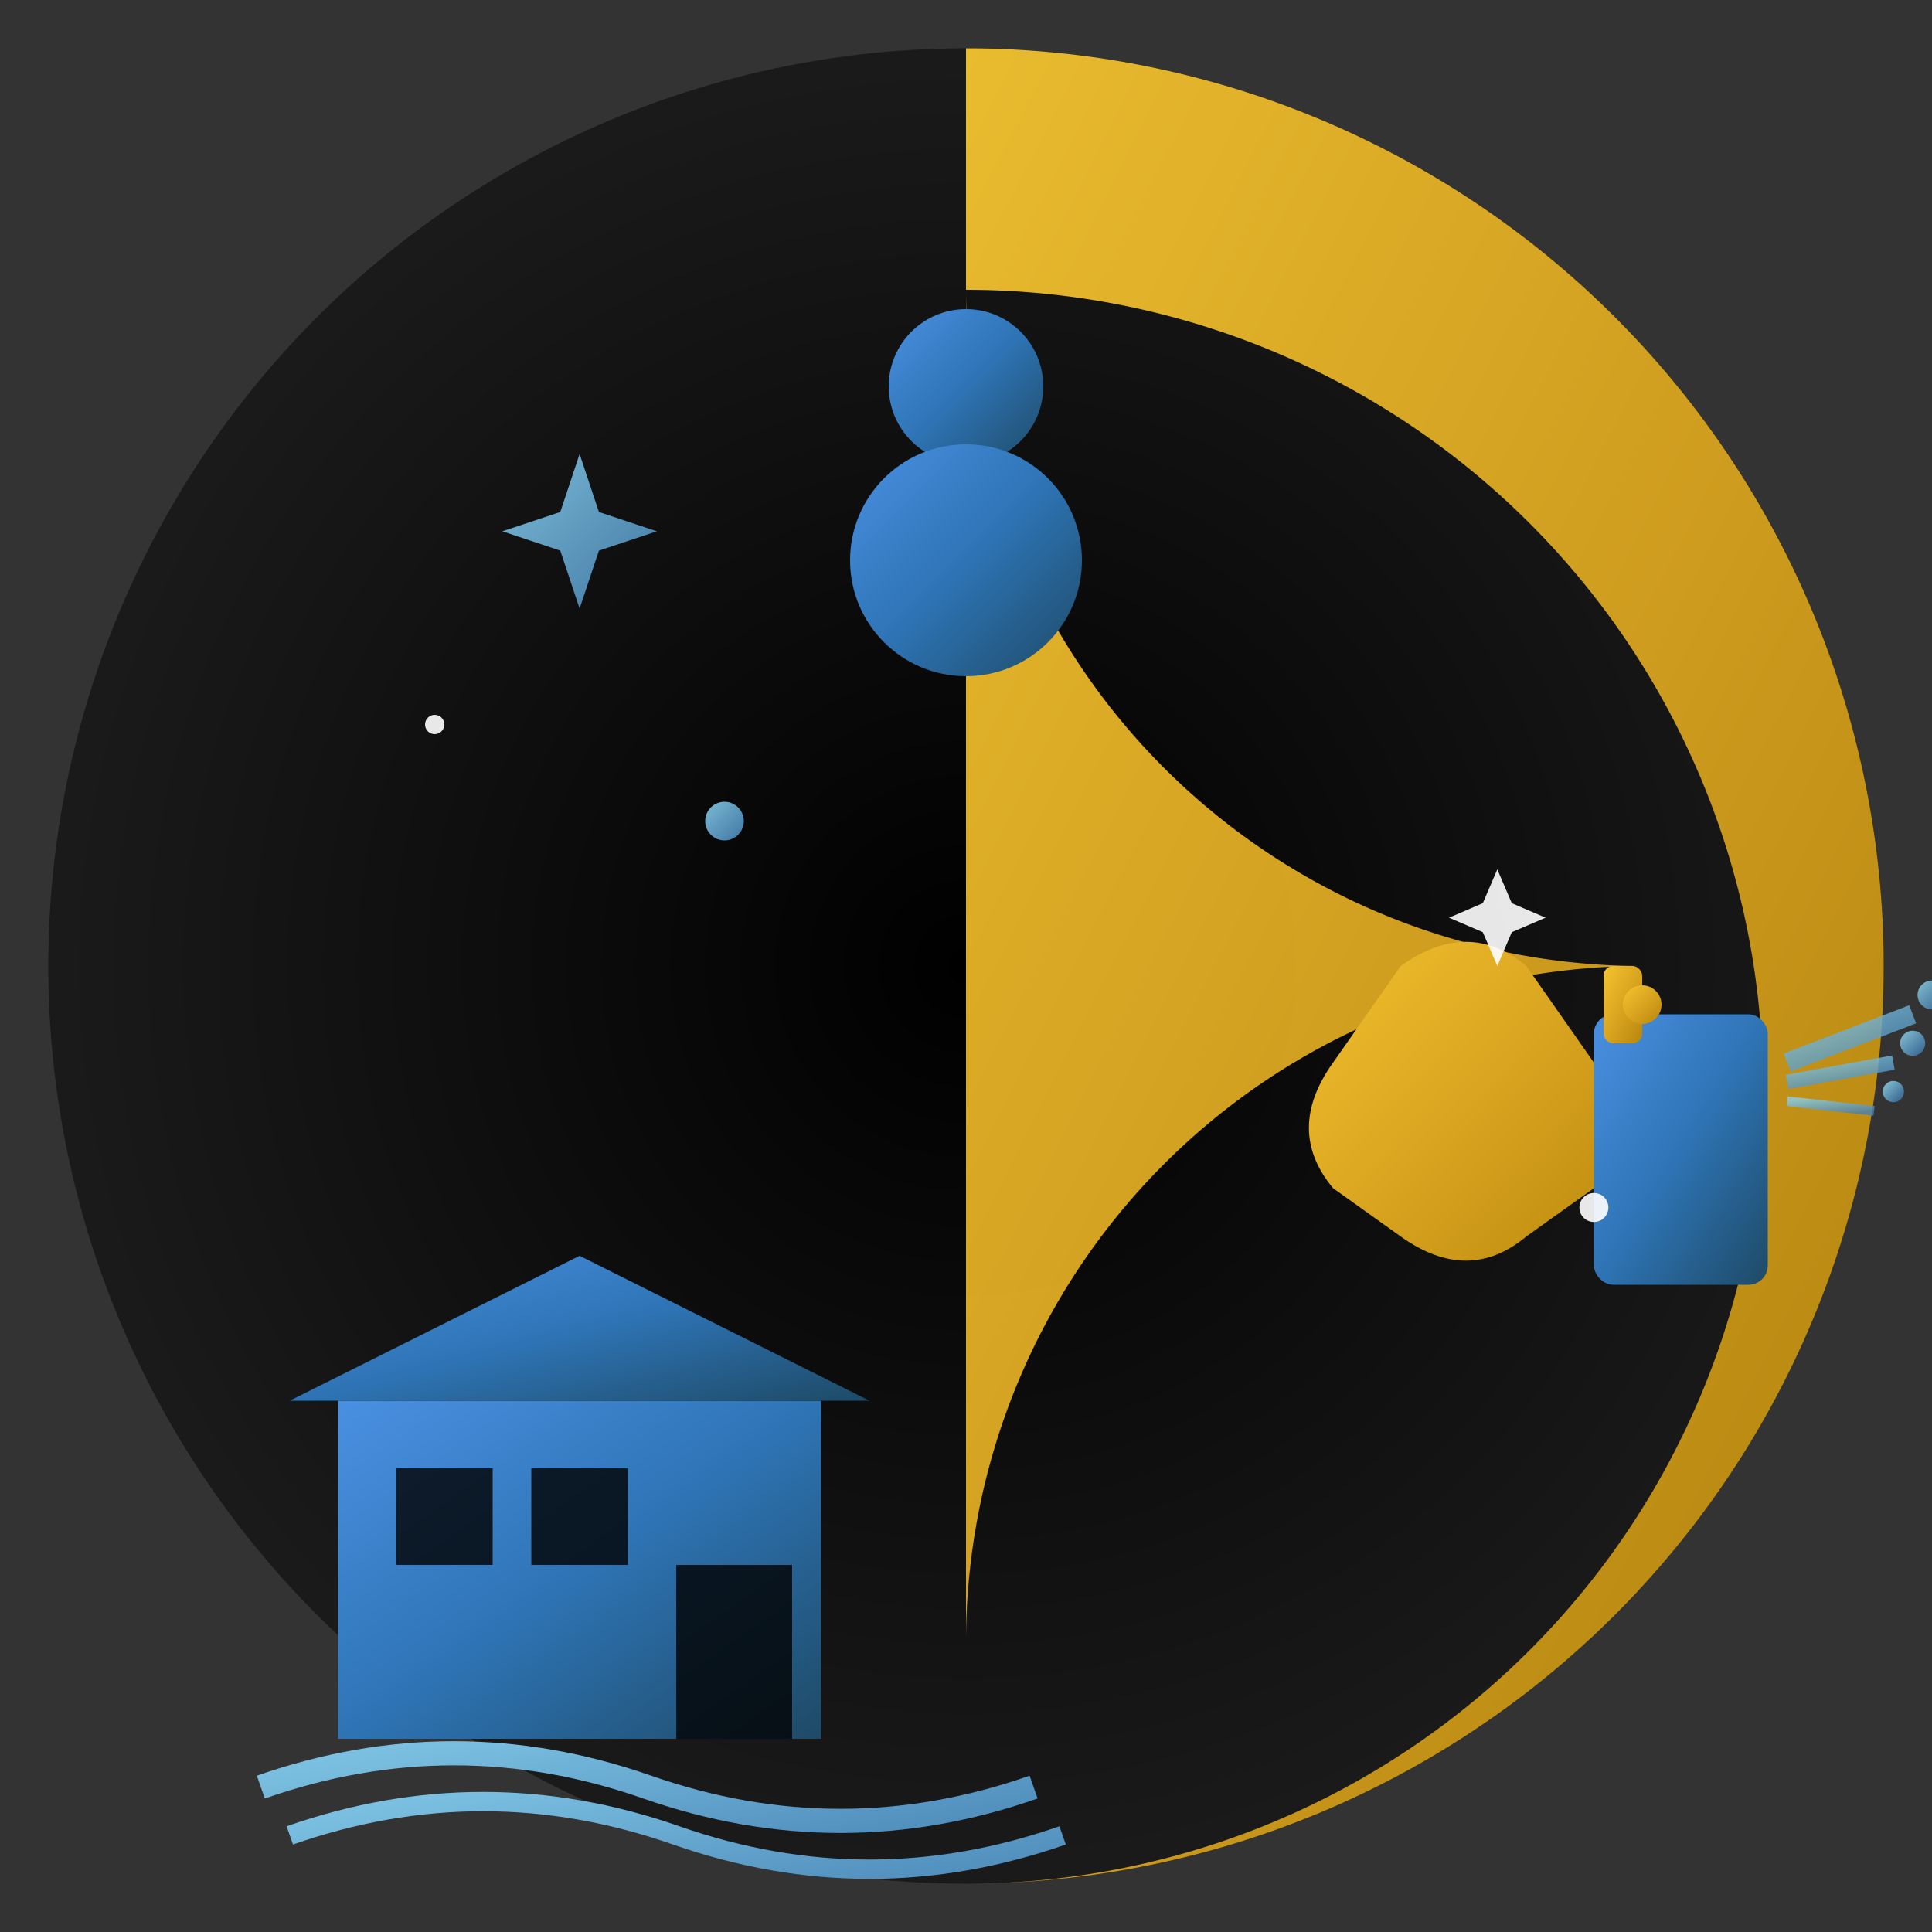 <?xml version="1.0" encoding="UTF-8"?>
<svg width="200" height="200" viewBox="0 0 200 200" xmlns="http://www.w3.org/2000/svg">
  <rect x="0" y="0" width="200" height="200" fill="#333333" stroke="none"/>
  <defs>
    <linearGradient id="goldGradient" x1="0%" y1="0%" x2="100%" y2="100%">
      <stop offset="0%" style="stop-color:#F4C430;stop-opacity:1" />
      <stop offset="50%" style="stop-color:#DAA520;stop-opacity:1" />
      <stop offset="100%" style="stop-color:#B8860B;stop-opacity:1" />
    </linearGradient>
    <linearGradient id="blueGradient" x1="0%" y1="0%" x2="100%" y2="100%">
      <stop offset="0%" style="stop-color:#4A90E2;stop-opacity:1" />
      <stop offset="50%" style="stop-color:#2E74B5;stop-opacity:1" />
      <stop offset="100%" style="stop-color:#1E4A66;stop-opacity:1" />
    </linearGradient>
    <linearGradient id="lightBlueGradient" x1="0%" y1="0%" x2="100%" y2="100%">
      <stop offset="0%" style="stop-color:#87CEEB;stop-opacity:1" />
      <stop offset="100%" style="stop-color:#4682B4;stop-opacity:1" />
    </linearGradient>
    <radialGradient id="centerGradient" cx="50%" cy="50%" r="50%">
      <stop offset="0%" style="stop-color:#000000;stop-opacity:1" />
      <stop offset="100%" style="stop-color:#1a1a1a;stop-opacity:1" />
    </radialGradient>
  </defs>
  
  <!-- Background Circle (Black) -->
  <circle cx="100" cy="100" r="95" fill="url(#centerGradient)"/>
  
  <!-- Golden Crescent Frame (Matching the image) -->
  <path d="M 100 5 A 95 95 0 0 1 195 100 A 95 95 0 0 1 100 195 A 70 70 0 0 0 100 30 A 70 70 0 0 0 170 100 A 70 70 0 0 0 100 170 Z" fill="url(#goldGradient)" opacity="0.95"/>
  
  <!-- House (Blue, positioned lower left) -->
  <g transform="translate(35, 130)">
    <!-- House Base -->
    <rect x="0" y="15" width="50" height="35" fill="url(#blueGradient)"/>
    <!-- House Roof -->
    <polygon points="25,0 55,15 -5,15" fill="url(#blueGradient)"/>
    <!-- Windows -->
    <rect x="6" y="22" width="10" height="10" fill="#000" opacity="0.8"/>
    <rect x="20" y="22" width="10" height="10" fill="#000" opacity="0.8"/>
    <!-- Door -->
    <rect x="35" y="32" width="12" height="18" fill="#000" opacity="0.8"/>
    
    <!-- Water waves at base -->
    <path d="M -8 55 Q 12 48 32 55 Q 52 62 72 55" stroke="url(#lightBlueGradient)" stroke-width="2.5" fill="none"/>
    <path d="M -5 60 Q 15 53 35 60 Q 55 67 75 60" stroke="url(#lightBlueGradient)" stroke-width="2" fill="none"/>
  </g>
  
  <!-- Person Icon (Blue circles, top center) -->
  <g transform="translate(100, 40)" fill="url(#blueGradient)">
    <!-- Head -->
    <circle cx="0" cy="0" r="8"/>
    <!-- Body (simplified) -->
    <circle cx="0" cy="18" r="12"/>
  </g>
  
  <!-- Hand with Spray Bottle (Golden, right side) -->
  <g transform="translate(130, 75)">
    <!-- Hand (Golden) -->
    <path d="M 15 25 Q 22 20 28 25 L 35 35 Q 40 42 35 48 L 28 53 Q 22 58 15 53 L 8 48 Q 3 42 8 35 Z" fill="url(#goldGradient)"/>
    
    <!-- Spray Bottle (Blue with golden cap) -->
    <rect x="35" y="30" width="18" height="28" rx="2" fill="url(#blueGradient)"/>
    <!-- Bottle cap/trigger (Golden) -->
    <rect x="36" y="25" width="4" height="8" rx="1" fill="url(#goldGradient)"/>
    <circle cx="40" cy="29" r="2" fill="url(#goldGradient)"/>
    
    <!-- Spray effect -->
    <g stroke="url(#lightBlueGradient)" fill="none" opacity="0.8">
      <path d="M 55 35 L 68 30" stroke-width="2"/>
      <path d="M 55 37 L 66 35" stroke-width="1.5"/>
      <path d="M 55 39 L 64 40" stroke-width="1"/>
      <!-- Spray droplets -->
      <circle cx="70" cy="28" r="1" fill="url(#lightBlueGradient)"/>
      <circle cx="68" cy="33" r="0.8" fill="url(#lightBlueGradient)"/>
      <circle cx="66" cy="38" r="0.6" fill="url(#lightBlueGradient)"/>
    </g>
  </g>
  
  <!-- Sparkles/Stars (Blue and white) -->
  <g opacity="0.9">
    <!-- Large 4-point star (upper left) -->
    <g transform="translate(60, 55)" fill="url(#lightBlueGradient)">
      <polygon points="0,-8 2,-2 8,0 2,2 0,8 -2,2 -8,0 -2,-2"/>
    </g>
    
    <!-- Medium star (right) -->
    <g transform="translate(155, 95)" fill="white">
      <polygon points="0,-5 1.5,-1.5 5,0 1.5,1.5 0,5 -1.5,1.5 -5,0 -1.5,-1.5"/>
    </g>
    
    <!-- Small stars -->
    <circle cx="75" cy="85" r="2" fill="url(#lightBlueGradient)"/>
    <circle cx="165" cy="125" r="1.5" fill="white"/>
    <circle cx="45" cy="75" r="1" fill="white"/>
    
    <!-- Crescent moon shape (upper right) -->
    <g transform="translate(145, 60)">
      <path d="M 0 -8 A 8 8 0 0 1 0 8 A 6 6 0 0 0 0 -8 Z" fill="url(#lightBlueGradient)"/>
    </g>
  </g>
</svg> 
